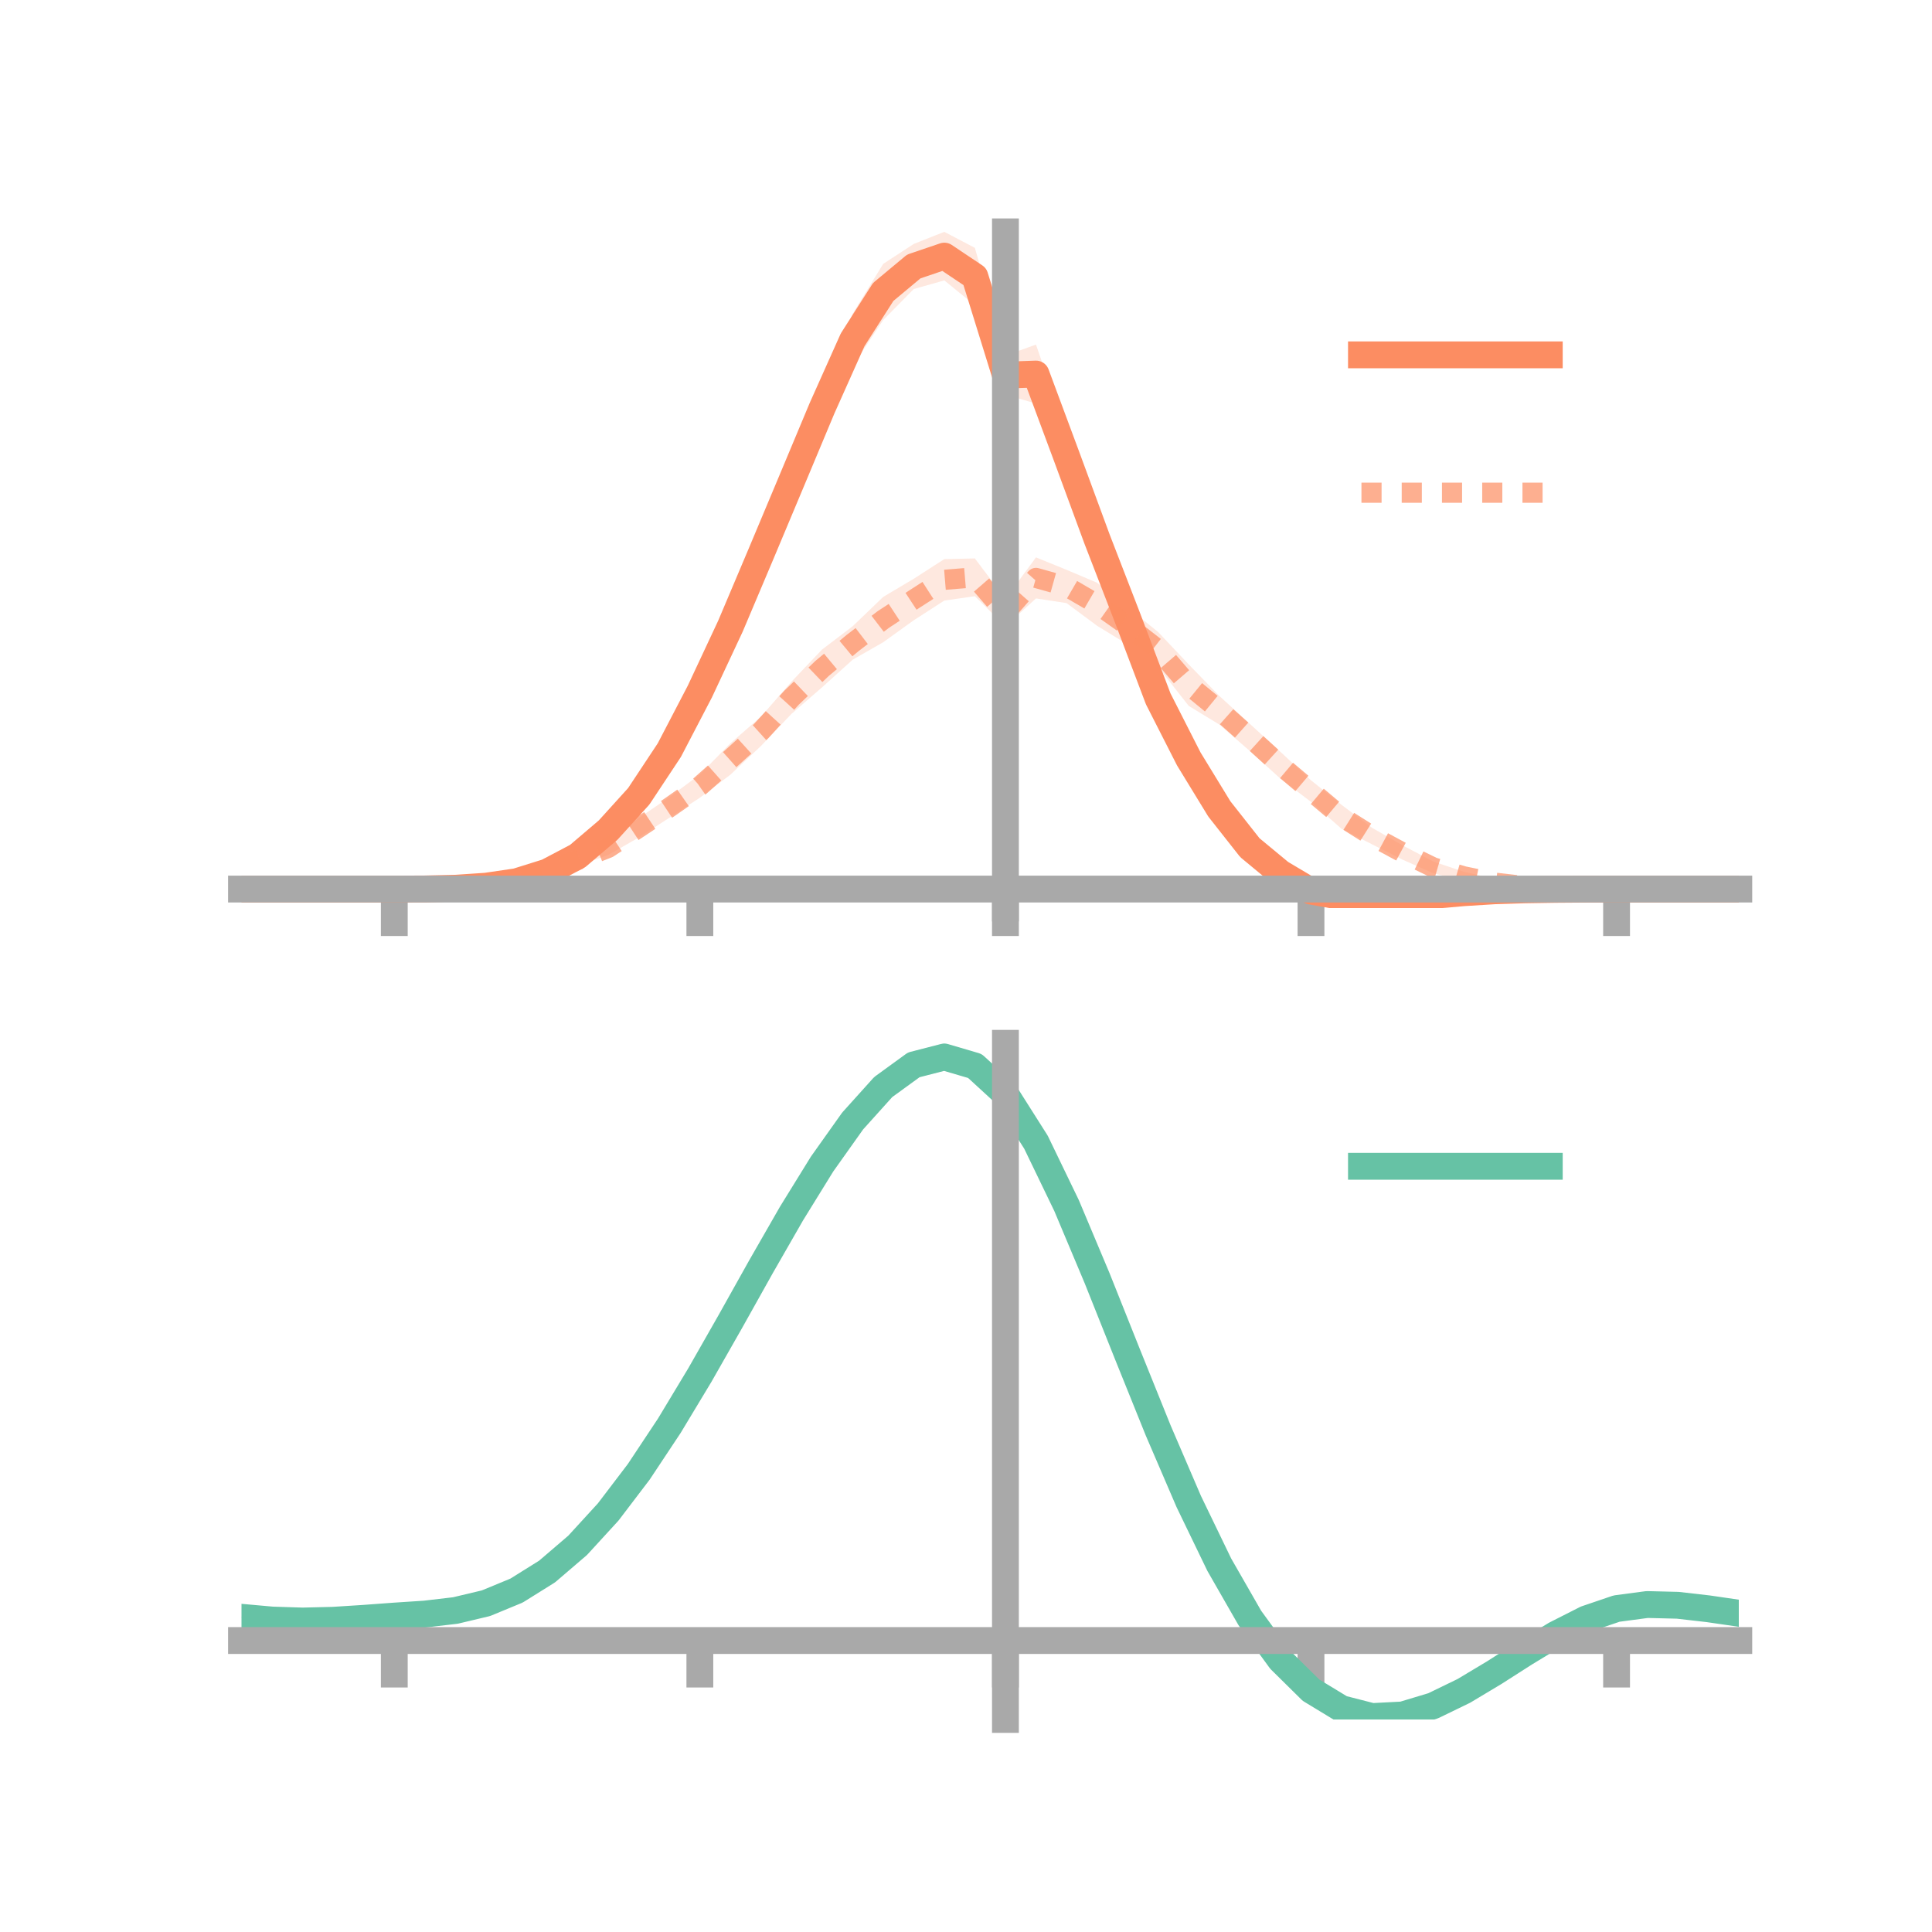 <?xml version="1.0" encoding="utf-8" standalone="no"?>
<!DOCTYPE svg PUBLIC "-//W3C//DTD SVG 1.1//EN"
  "http://www.w3.org/Graphics/SVG/1.1/DTD/svg11.dtd">
<!-- Created with matplotlib (https://matplotlib.org/) -->
<svg height="144pt" version="1.1" viewBox="0 0 144 144" width="144pt" xmlns="http://www.w3.org/2000/svg" xmlns:xlink="http://www.w3.org/1999/xlink">
 <defs>
  <style type="text/css">*{stroke-linecap:butt;stroke-linejoin:round;}</style>
 </defs>
 <g id="figure_1">
  <g id="patch_1">
   <path d="M 0 144 
L 144 144 
L 144 0 
L 0 0 
z
" style="fill:none;"/>
  </g>
  <g id="axes_1">
   <g id="patch_2">
    <path d="M 18 67.68 
L 129.6 67.68 
L 129.6 17.28 
L 18 17.28 
z
" style="fill:none;"/>
   </g>
   <g id="PolyCollection_1">
    <path clip-path="url(#p61fe025c3c)" d="M 18 66.266 
L 18 66.266 
L 20.278 66.266 
L 22.555 66.266 
L 24.833 66.266 
L 27.11 66.266 
L 29.388 66.266 
L 31.665 66.229 
L 33.943 66.127 
L 36.22 65.902 
L 38.498 65.487 
L 40.776 64.71 
L 43.053 63.417 
L 45.331 61.378 
L 47.608 58.686 
L 49.886 55.047 
L 52.163 50.528 
L 54.441 45.553 
L 56.718 39.811 
L 58.996 34.428 
L 61.273 28.914 
L 63.551 23.382 
L 65.829 19.668 
L 68.106 18.181 
L 70.384 17.28 
L 72.661 18.474 
L 74.939 26.504 
L 77.216 25.683 
L 79.494 32.313 
L 81.771 38.091 
L 84.049 44.445 
L 86.327 50.51 
L 88.604 55.1 
L 90.882 58.904 
L 93.159 62.054 
L 95.437 63.927 
L 97.714 65.456 
L 99.992 66.122 
L 102.269 66.542 
L 104.547 66.479 
L 106.824 66.416 
L 109.102 66.314 
L 111.38 66.167 
L 113.657 66.192 
L 115.935 66.216 
L 118.212 66.242 
L 120.49 66.266 
L 122.767 66.266 
L 125.045 66.266 
L 127.322 66.266 
L 129.6 66.266 
L 129.6 66.266 
L 129.6 66.266 
L 127.322 66.266 
L 125.045 66.266 
L 122.767 66.266 
L 120.49 66.266 
L 118.212 66.301 
L 115.935 66.36 
L 113.657 66.457 
L 111.38 66.626 
L 109.102 66.76 
L 106.824 67.056 
L 104.547 67.533 
L 102.269 67.68 
L 99.992 67.534 
L 97.714 67.382 
L 95.437 66.206 
L 93.159 64.311 
L 90.882 61.677 
L 88.604 58.031 
L 86.327 53.671 
L 84.049 47.705 
L 81.771 42.29 
L 79.494 35.7 
L 77.216 30.077 
L 74.939 29.417 
L 72.661 22.752 
L 70.384 20.899 
L 68.106 21.544 
L 65.829 23.855 
L 63.551 27.271 
L 61.273 31.929 
L 58.996 37.298 
L 56.718 42.775 
L 54.441 47.797 
L 52.163 52.559 
L 49.886 56.779 
L 47.608 60.019 
L 45.331 62.354 
L 43.053 64.196 
L 40.776 65.3 
L 38.498 65.949 
L 36.22 66.202 
L 33.943 66.278 
L 31.665 66.281 
L 29.388 66.266 
L 27.11 66.266 
L 24.833 66.266 
L 22.555 66.266 
L 20.278 66.266 
L 18 66.266 
z
" style="fill:#fc8d62;fill-opacity:0.2;"/>
   </g>
   <g id="PolyCollection_2">
    <path clip-path="url(#p61fe025c3c)" d="M 18 66.266 
L 18 66.266 
L 20.278 66.266 
L 22.555 66.266 
L 24.833 66.266 
L 27.11 66.266 
L 29.388 66.266 
L 31.665 66.227 
L 33.943 66.089 
L 36.22 65.845 
L 38.498 65.297 
L 40.776 64.617 
L 43.053 63.656 
L 45.331 62.678 
L 47.608 60.976 
L 49.886 59.419 
L 52.163 57.729 
L 54.441 55.401 
L 56.718 53.417 
L 58.996 50.806 
L 61.273 48.412 
L 63.551 46.679 
L 65.829 44.49 
L 68.106 43.137 
L 70.384 41.672 
L 72.661 41.622 
L 74.939 44.639 
L 77.216 41.544 
L 79.494 42.471 
L 81.771 43.434 
L 84.049 45.261 
L 86.327 47.115 
L 88.604 49.527 
L 90.882 51.871 
L 93.159 53.954 
L 95.437 56.038 
L 97.714 58.159 
L 99.992 59.988 
L 102.269 61.701 
L 104.547 63.011 
L 106.824 64.209 
L 109.102 64.974 
L 111.38 65.51 
L 113.657 65.907 
L 115.935 66.139 
L 118.212 66.227 
L 120.49 66.266 
L 122.767 66.266 
L 125.045 66.266 
L 127.322 66.266 
L 129.6 66.266 
L 129.6 66.266 
L 129.6 66.266 
L 127.322 66.266 
L 125.045 66.266 
L 122.767 66.266 
L 120.49 66.266 
L 118.212 66.29 
L 115.935 66.3 
L 113.657 66.182 
L 111.38 66.061 
L 109.102 65.659 
L 106.824 65.088 
L 104.547 64.079 
L 102.269 62.934 
L 99.992 61.775 
L 97.714 59.767 
L 95.437 58.036 
L 93.159 55.976 
L 90.882 54.003 
L 88.604 52.617 
L 86.327 49.725 
L 84.049 48.036 
L 81.771 46.643 
L 79.494 44.952 
L 77.216 44.604 
L 74.939 46.676 
L 72.661 44.438 
L 70.384 44.762 
L 68.106 46.231 
L 65.829 47.868 
L 63.551 49.172 
L 61.273 51.229 
L 58.996 53.204 
L 56.718 55.6 
L 54.441 57.74 
L 52.163 59.457 
L 49.886 60.953 
L 47.608 62.426 
L 45.331 63.723 
L 43.053 64.544 
L 40.776 65.305 
L 38.498 65.87 
L 36.22 66.101 
L 33.943 66.255 
L 31.665 66.284 
L 29.388 66.266 
L 27.11 66.266 
L 24.833 66.266 
L 22.555 66.266 
L 20.278 66.266 
L 18 66.266 
z
" style="fill:#fc8d62;fill-opacity:0.2;"/>
   </g>
   <g id="matplotlib.axis_1">
    <g id="xtick_1">
     <g id="line2d_1">
      <defs>
       <path d="M 0 0 
L 0 3.5 
" id="m302da19520" style="stroke:#a9a9a9;stroke-width:2;"/>
      </defs>
      <g>
       <use style="fill:#a9a9a9;stroke:#a9a9a9;stroke-width:2;" x="29.388" xlink:href="#m302da19520" y="66.266"/>
      </g>
     </g>
    </g>
    <g id="xtick_2">
     <g id="line2d_2">
      <g>
       <use style="fill:#a9a9a9;stroke:#a9a9a9;stroke-width:2;" x="52.163" xlink:href="#m302da19520" y="66.266"/>
      </g>
     </g>
    </g>
    <g id="xtick_3">
     <g id="line2d_3">
      <g>
       <use style="fill:#a9a9a9;stroke:#a9a9a9;stroke-width:2;" x="74.939" xlink:href="#m302da19520" y="66.266"/>
      </g>
     </g>
    </g>
    <g id="xtick_4">
     <g id="line2d_4">
      <g>
       <use style="fill:#a9a9a9;stroke:#a9a9a9;stroke-width:2;" x="97.714" xlink:href="#m302da19520" y="66.266"/>
      </g>
     </g>
    </g>
    <g id="xtick_5">
     <g id="line2d_5">
      <g>
       <use style="fill:#a9a9a9;stroke:#a9a9a9;stroke-width:2;" x="120.49" xlink:href="#m302da19520" y="66.266"/>
      </g>
     </g>
    </g>
   </g>
   <g id="matplotlib.axis_2"/>
   <g id="line2d_6">
    <path clip-path="url(#p61fe025c3c)" d="M 18 66.266 
L 20.278 66.266 
L 22.555 66.266 
L 24.833 66.266 
L 27.11 66.266 
L 29.388 66.266 
L 31.665 66.255 
L 33.943 66.202 
L 36.22 66.052 
L 38.498 65.718 
L 40.776 65.005 
L 43.053 63.806 
L 45.331 61.866 
L 47.608 59.353 
L 49.886 55.913 
L 52.163 51.543 
L 54.441 46.675 
L 56.718 41.293 
L 58.996 35.863 
L 61.273 30.421 
L 63.551 25.326 
L 65.829 21.761 
L 68.106 19.863 
L 70.384 19.089 
L 72.661 20.613 
L 74.939 27.96 
L 77.216 27.88 
L 79.494 34.007 
L 81.771 40.19 
L 84.049 46.075 
L 86.327 52.09 
L 88.604 56.565 
L 90.882 60.291 
L 93.159 63.182 
L 95.437 65.067 
L 97.714 66.419 
L 99.992 66.828 
L 102.269 67.111 
L 104.547 67.006 
L 106.824 66.736 
L 109.102 66.537 
L 111.38 66.396 
L 113.657 66.324 
L 115.935 66.288 
L 118.212 66.271 
L 120.49 66.266 
L 122.767 66.266 
L 125.045 66.266 
L 127.322 66.266 
L 129.6 66.266 
" style="fill:none;stroke:#fc8d62;stroke-linecap:square;stroke-width:2;"/>
   </g>
   <g id="line2d_7">
    <path clip-path="url(#p61fe025c3c)" d="M 18 66.266 
L 20.278 66.266 
L 22.555 66.266 
L 24.833 66.266 
L 27.11 66.266 
L 29.388 66.266 
L 31.665 66.255 
L 33.943 66.172 
L 36.22 65.973 
L 38.498 65.584 
L 40.776 64.961 
L 43.053 64.1 
L 45.331 63.2 
L 47.608 61.701 
L 49.886 60.186 
L 52.163 58.593 
L 54.441 56.57 
L 56.718 54.508 
L 58.996 52.005 
L 61.273 49.821 
L 63.551 47.925 
L 65.829 46.179 
L 68.106 44.684 
L 70.384 43.217 
L 72.661 43.03 
L 74.939 45.658 
L 77.216 43.074 
L 79.494 43.712 
L 81.771 45.038 
L 84.049 46.648 
L 86.327 48.42 
L 88.604 51.072 
L 90.882 52.937 
L 93.159 54.965 
L 95.437 57.037 
L 97.714 58.963 
L 99.992 60.881 
L 102.269 62.318 
L 104.547 63.545 
L 106.824 64.649 
L 109.102 65.316 
L 111.38 65.785 
L 113.657 66.045 
L 115.935 66.22 
L 118.212 66.258 
L 120.49 66.266 
L 122.767 66.266 
L 125.045 66.266 
L 127.322 66.266 
L 129.6 66.266 
" style="fill:none;stroke:#fc8d62;stroke-dasharray:1.5,1.5;stroke-dashoffset:0;stroke-opacity:0.7;stroke-width:1.5;"/>
   </g>
   <g id="patch_3">
    <path d="M 74.939 67.68 
L 74.939 17.28 
" style="fill:none;stroke:#a9a9a9;stroke-linecap:square;stroke-linejoin:miter;stroke-width:2;"/>
   </g>
   <g id="patch_4">
    <path d="M 129.6 67.68 
L 129.6 17.28 
" style="fill:none;"/>
   </g>
   <g id="patch_5">
    <path d="M 18 66.266 
L 129.6 66.266 
" style="fill:none;stroke:#a9a9a9;stroke-linecap:square;stroke-linejoin:miter;stroke-width:2;"/>
   </g>
   <g id="patch_6">
    <path d="M 18 17.28 
L 129.6 17.28 
" style="fill:none;"/>
   </g>
   <g id="legend_1">
    <g id="line2d_8">
     <path d="M 101.475 26.449 
L 115.475 26.449 
" style="fill:none;stroke:#fc8d62;stroke-linecap:square;stroke-width:2;"/>
    </g>
    <g id="line2d_9"/>
    <g id="text_1">
     <!--   -->
     <g transform="translate(121.075 28.899)scale(0.07 -0.07)">
      <defs>
       <path id="DejaVuSans-32"/>
      </defs>
      <use xlink:href="#DejaVuSans-32"/>
     </g>
    </g>
    <g id="line2d_10">
     <path d="M 101.475 36.724 
L 115.475 36.724 
" style="fill:none;stroke:#fc8d62;stroke-dasharray:1.5,1.5;stroke-dashoffset:0;stroke-opacity:0.7;stroke-width:1.5;"/>
    </g>
    <g id="line2d_11"/>
    <g id="text_2">
     <!--   -->
     <g transform="translate(121.075 39.174)scale(0.07 -0.07)">
      <use xlink:href="#DejaVuSans-32"/>
     </g>
    </g>
   </g>
  </g>
  <g id="axes_2">
   <g id="patch_7">
    <path d="M 18 128.16 
L 129.6 128.16 
L 129.6 77.76 
L 18 77.76 
z
" style="fill:none;"/>
   </g>
   <g id="PolyCollection_3">
    <path clip-path="url(#p35da129ac2)" d="M 18 120.586 
L 18 120.502 
L 20.278 120.716 
L 22.555 120.791 
L 24.833 120.731 
L 27.11 120.577 
L 29.388 120.401 
L 31.665 120.246 
L 33.943 119.974 
L 36.22 119.425 
L 38.498 118.473 
L 40.776 117.026 
L 43.053 115.033 
L 45.331 112.487 
L 47.608 109.418 
L 49.886 105.894 
L 52.163 102.017 
L 54.441 97.916 
L 56.718 93.745 
L 58.996 89.679 
L 61.273 85.907 
L 63.551 82.628 
L 65.829 80.044 
L 68.106 78.356 
L 70.384 77.76 
L 72.661 78.441 
L 74.939 80.566 
L 77.216 84.215 
L 79.494 89.008 
L 81.771 94.51 
L 84.049 100.312 
L 86.327 106.057 
L 88.604 111.446 
L 90.882 116.244 
L 93.159 120.283 
L 95.437 123.461 
L 97.714 125.737 
L 99.992 127.133 
L 102.269 127.721 
L 104.547 127.611 
L 106.824 126.936 
L 109.102 125.848 
L 111.38 124.509 
L 113.657 123.08 
L 115.935 121.719 
L 118.212 120.58 
L 120.49 119.811 
L 122.767 119.511 
L 125.045 119.572 
L 127.322 119.842 
L 129.6 120.187 
L 129.6 120.296 
L 129.6 120.296 
L 127.322 119.976 
L 125.045 119.724 
L 122.767 119.673 
L 120.49 119.978 
L 118.212 120.759 
L 115.935 121.931 
L 113.657 123.34 
L 111.38 124.824 
L 109.102 126.213 
L 106.824 127.338 
L 104.547 128.036 
L 102.269 128.16 
L 99.992 127.583 
L 97.714 126.213 
L 95.437 123.996 
L 93.159 120.918 
L 90.882 117.018 
L 88.604 112.389 
L 86.327 107.187 
L 84.049 101.636 
L 81.771 96.023 
L 79.494 90.695 
L 77.216 86.05 
L 74.939 82.515 
L 72.661 80.46 
L 70.384 79.804 
L 68.106 80.379 
L 65.829 82.001 
L 63.551 84.479 
L 61.273 87.616 
L 58.996 91.217 
L 56.718 95.092 
L 54.441 99.062 
L 52.163 102.959 
L 49.886 106.641 
L 47.608 109.986 
L 45.331 112.902 
L 43.053 115.328 
L 40.776 117.237 
L 38.498 118.635 
L 36.22 119.564 
L 33.943 120.1 
L 31.665 120.362 
L 29.388 120.506 
L 27.11 120.666 
L 24.833 120.802 
L 22.555 120.851 
L 20.278 120.78 
L 18 120.586 
z
" style="fill:#66c2a5;fill-opacity:0.2;"/>
   </g>
   <g id="matplotlib.axis_3">
    <g id="xtick_6">
     <g id="line2d_12">
      <g>
       <use style="fill:#a9a9a9;stroke:#a9a9a9;stroke-width:2;" x="29.388" xlink:href="#m302da19520" y="122.276"/>
      </g>
     </g>
    </g>
    <g id="xtick_7">
     <g id="line2d_13">
      <g>
       <use style="fill:#a9a9a9;stroke:#a9a9a9;stroke-width:2;" x="52.163" xlink:href="#m302da19520" y="122.276"/>
      </g>
     </g>
    </g>
    <g id="xtick_8">
     <g id="line2d_14">
      <g>
       <use style="fill:#a9a9a9;stroke:#a9a9a9;stroke-width:2;" x="74.939" xlink:href="#m302da19520" y="122.276"/>
      </g>
     </g>
    </g>
    <g id="xtick_9">
     <g id="line2d_15">
      <g>
       <use style="fill:#a9a9a9;stroke:#a9a9a9;stroke-width:2;" x="97.714" xlink:href="#m302da19520" y="122.276"/>
      </g>
     </g>
    </g>
    <g id="xtick_10">
     <g id="line2d_16">
      <g>
       <use style="fill:#a9a9a9;stroke:#a9a9a9;stroke-width:2;" x="120.49" xlink:href="#m302da19520" y="122.276"/>
      </g>
     </g>
    </g>
   </g>
   <g id="matplotlib.axis_4"/>
   <g id="line2d_17">
    <path clip-path="url(#p35da129ac2)" d="M 18 120.544 
L 20.278 120.748 
L 22.555 120.821 
L 24.833 120.766 
L 27.11 120.621 
L 29.388 120.453 
L 31.665 120.304 
L 33.943 120.037 
L 36.22 119.495 
L 38.498 118.554 
L 40.776 117.132 
L 43.053 115.181 
L 45.331 112.694 
L 47.608 109.702 
L 49.886 106.268 
L 52.163 102.488 
L 54.441 98.489 
L 56.718 94.419 
L 58.996 90.448 
L 61.273 86.761 
L 63.551 83.553 
L 65.829 81.023 
L 68.106 79.368 
L 70.384 78.782 
L 72.661 79.451 
L 74.939 81.541 
L 77.216 85.133 
L 79.494 89.852 
L 81.771 95.266 
L 84.049 100.974 
L 86.327 106.622 
L 88.604 111.917 
L 90.882 116.631 
L 93.159 120.601 
L 95.437 123.728 
L 97.714 125.975 
L 99.992 127.358 
L 102.269 127.941 
L 104.547 127.823 
L 106.824 127.137 
L 109.102 126.031 
L 111.38 124.666 
L 113.657 123.21 
L 115.935 121.825 
L 118.212 120.67 
L 120.49 119.895 
L 122.767 119.592 
L 125.045 119.648 
L 127.322 119.909 
L 129.6 120.241 
" style="fill:none;stroke:#66c2a5;stroke-linecap:square;stroke-width:2;"/>
   </g>
   <g id="patch_8">
    <path d="M 74.939 128.16 
L 74.939 77.76 
" style="fill:none;stroke:#a9a9a9;stroke-linecap:square;stroke-linejoin:miter;stroke-width:2;"/>
   </g>
   <g id="patch_9">
    <path d="M 129.6 128.16 
L 129.6 77.76 
" style="fill:none;"/>
   </g>
   <g id="patch_10">
    <path d="M 18 122.276 
L 129.6 122.276 
" style="fill:none;stroke:#a9a9a9;stroke-linecap:square;stroke-linejoin:miter;stroke-width:2;"/>
   </g>
   <g id="patch_11">
    <path d="M 18 77.76 
L 129.6 77.76 
" style="fill:none;"/>
   </g>
   <g id="legend_2">
    <g id="line2d_18">
     <path d="M 101.475 86.929 
L 115.475 86.929 
" style="fill:none;stroke:#66c2a5;stroke-linecap:square;stroke-width:2;"/>
    </g>
    <g id="line2d_19"/>
    <g id="text_3">
     <!--   -->
     <g transform="translate(121.075 89.379)scale(0.07 -0.07)">
      <use xlink:href="#DejaVuSans-32"/>
     </g>
    </g>
   </g>
  </g>
 </g>
 <defs>
  <clipPath id="p61fe025c3c">
   <rect height="50.4" width="111.6" x="18" y="17.28"/>
  </clipPath>
  <clipPath id="p35da129ac2">
   <rect height="50.4" width="111.6" x="18" y="77.76"/>
  </clipPath>
 </defs>
</svg>
